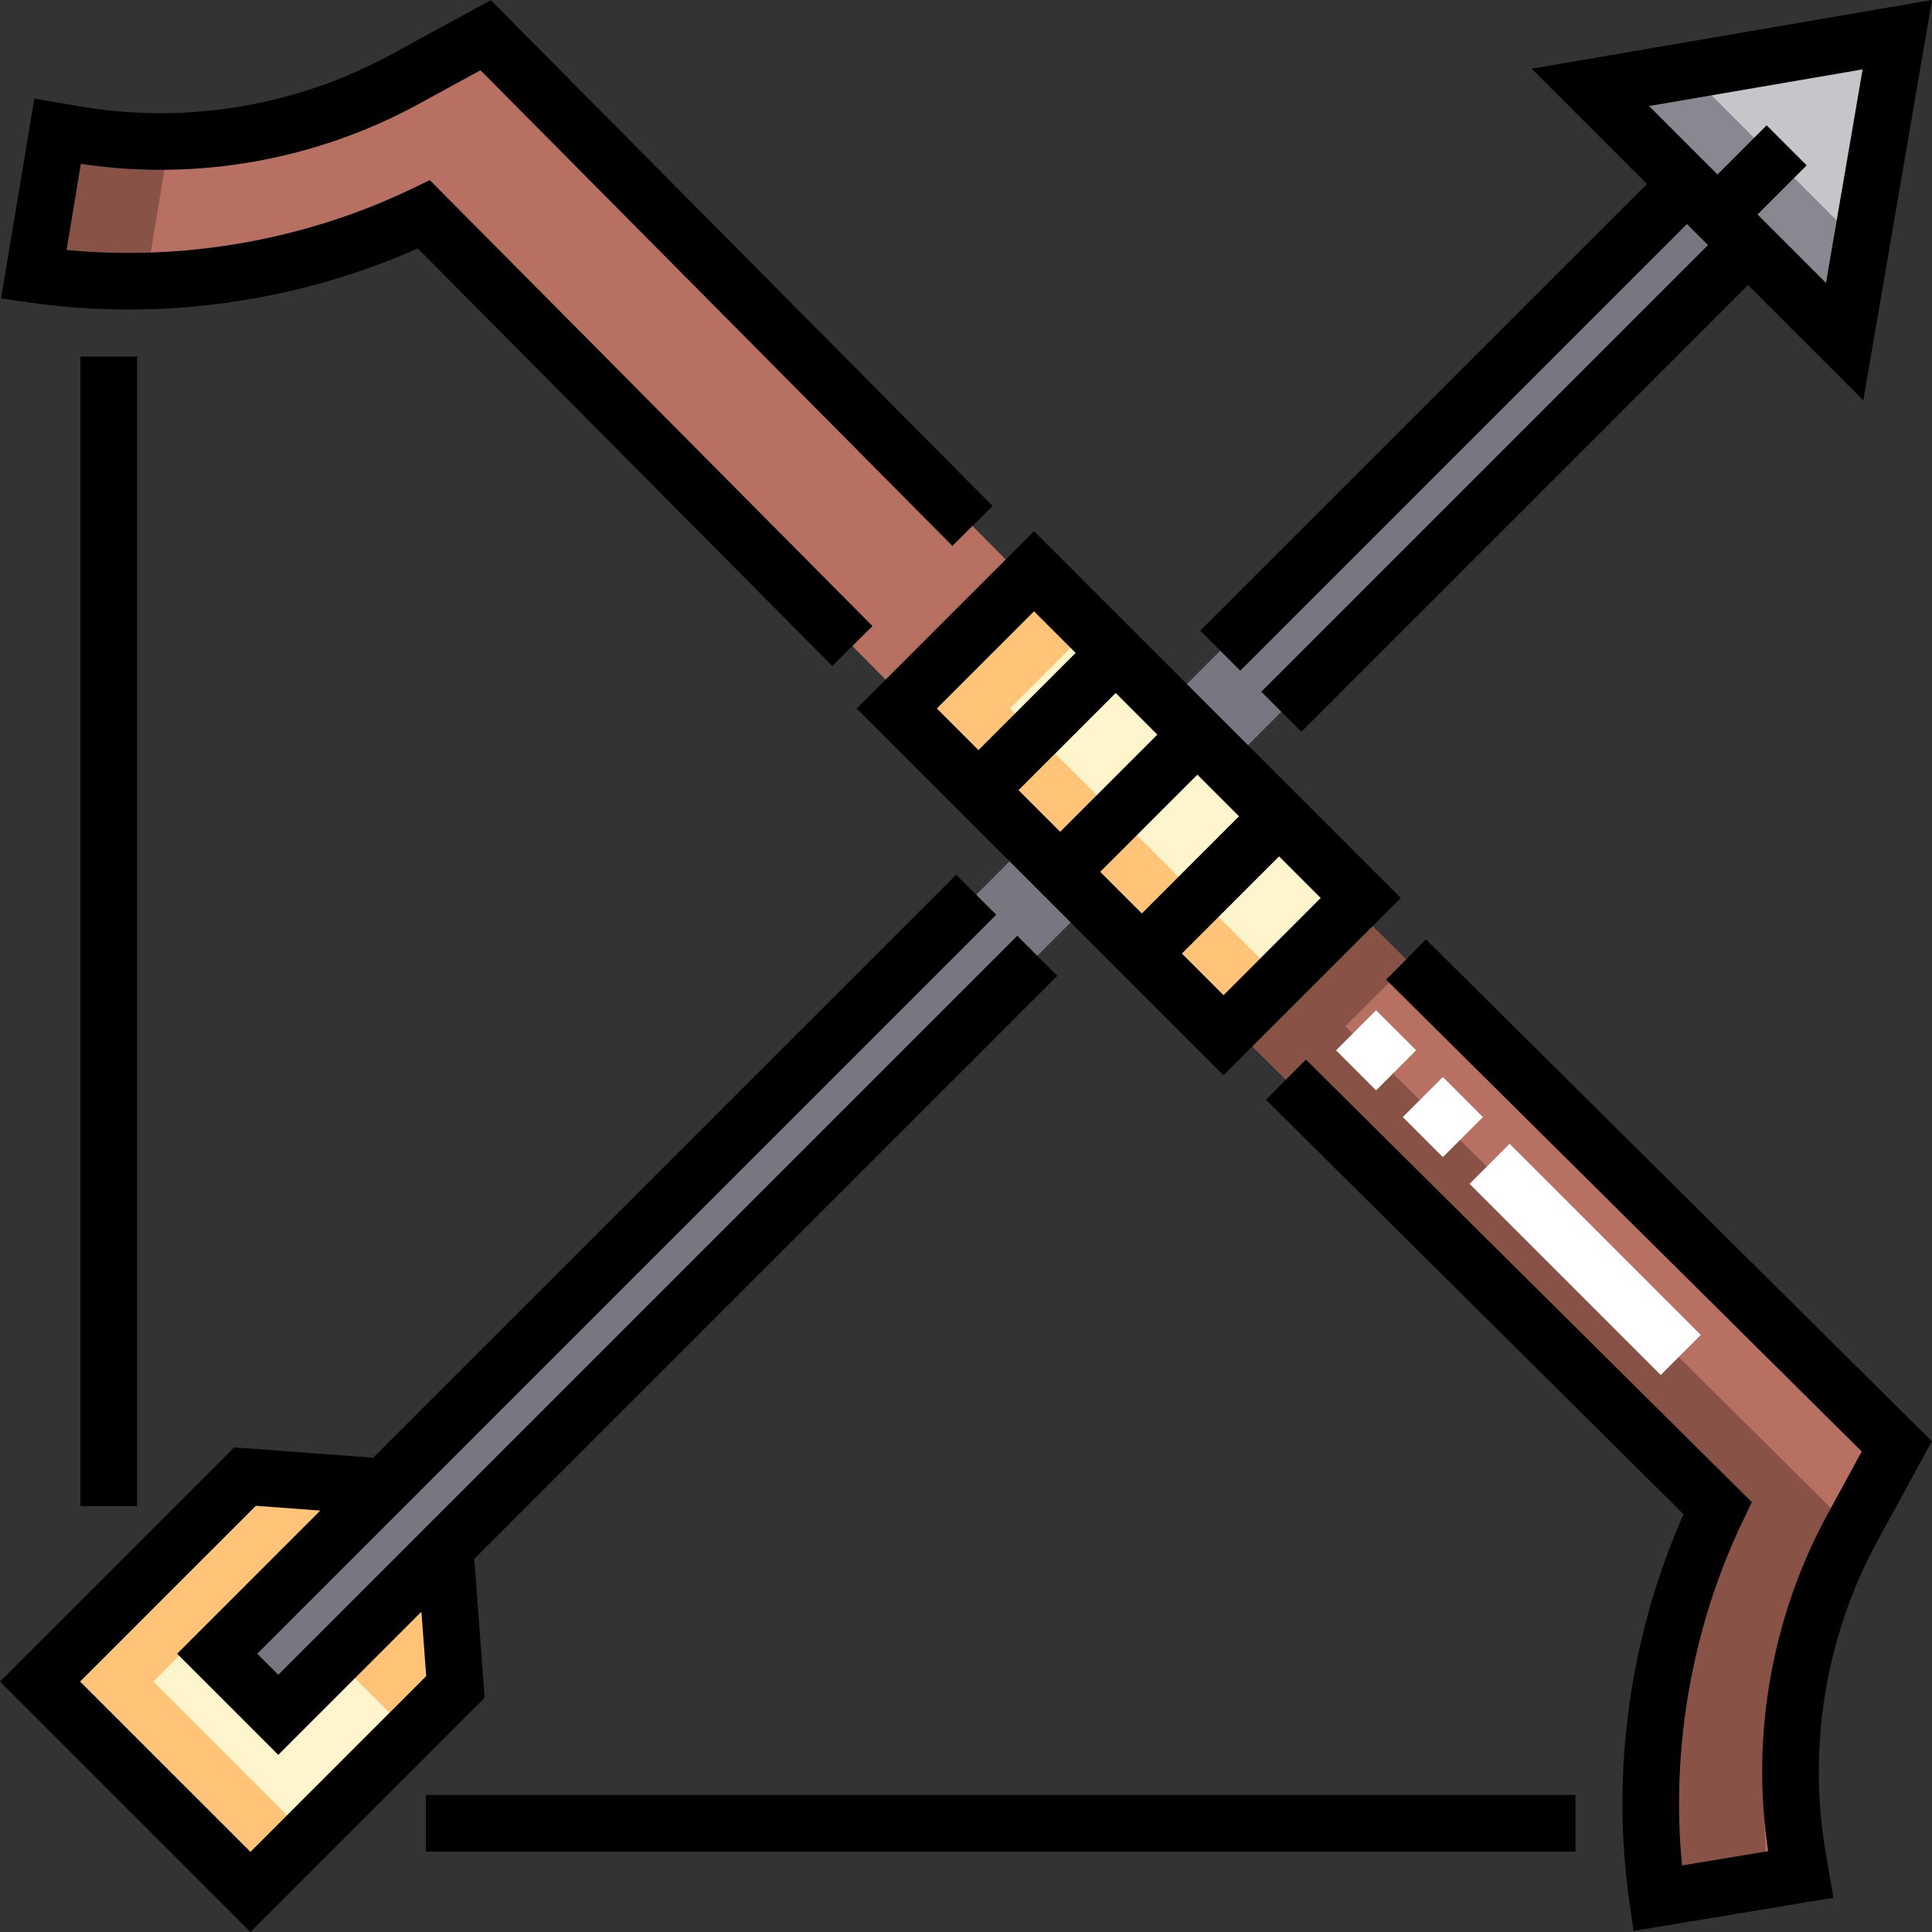 <svg height="512pt" viewBox="0 0 512 512" width="512pt" xmlns="http://www.w3.org/2000/svg"><rect x="0" y="0" width="512" height="512" fill="#333333" stroke="none"/><path d="m15.258 34.797 5.012.848c29.621 5.004 60.488-.176 86.902-14.578l21.523-11.734 143.035 144.18-31.699 31.953-127.695-128.648c-31.969 15.363-68.379 20.973-103.391 15.934zm0 0" fill="#b77062"/><path d="m477.203 496.742-.848-5.012c-5.004-29.621.176-60.488 14.578-86.902l11.734-21.523-144.195-143.059-31.957 31.703 128.668 127.711c-15.363 31.973-20.973 68.383-15.934 103.391zm0 0" fill="#b77062"/><path d="m237.648 187.754 36.371-36.367 86.59 86.59-36.367 36.371zm0 0" fill="#fff5cc"/><path d="m502.809 9.191-81.352 13.957 67.395 67.395zm0 0" fill="#c6c5ca"/><path d="m73.746 454.445-16.191-16.191 44.211-44.211-36.828-2.73-54.32 54.32 55.75 55.75 54.32-54.32-2.73-36.828zm0 0" fill="#fff5cc"/><path d="m309.223 186.586 137.836-137.832 16.188 16.188-137.832 137.836zm-36.371 36.371-215.297 215.297 16.191 16.191 215.297-215.301zm0 0" fill="#787680"/><path d="m38.973 72.75 5.863-35.27c-8.203.141-16.434-.465-24.566-1.84l-5.012-.844-6.312 37.953c13.344 1.918 26.887 2.293 40.309 1.172-3.438-.289-6.867-.68-10.281-1.172zm0 0" fill="#895247"/><path d="m485.207 399.664-128.668-127.715 16.945-16.809-15.012-14.895-31.957 31.703 128.668 127.711c-15.363 31.973-20.973 68.383-15.934 103.391l29.391-4.883c-3.863-33.496 1.914-68.02 16.566-98.504zm0 0" fill="#895247"/><path d="m267.676 187.754 21.359-21.359-15.012-15.012-36.371 36.371 86.594 86.594 15.012-15.012zm0 0" fill="#ffc477"/><path d="m451.48 23.148 50.418-8.648.91-5.309-81.352 13.957 67.395 67.395 4.395-25.625zm0 0" fill="#898890"/><path d="m40.641 445.633 52.246-52.246-27.949-2.074-54.32 54.32 55.75 55.75 15.012-15.012zm0 0" fill="#ffc477"/><path d="m120.027 438.188-2.07-27.953-29.199 29.199 15.012 15.012zm0 0" fill="#ffc477"/><path d="m324.246 284.961 46.984-46.98-97.207-97.211-46.984 46.984zm-43.297-64.523-11.035-11.035 25.758-25.754 11.031 11.031zm36.371-15.141 11.031 11.031-25.754 25.758-11.035-11.035zm6.926 58.438-11.035-11.035 25.758-25.754 11.031 11.031zm-39.191-90.703-25.754 25.758-11.031-11.035 25.754-25.754zm0 0"/><path d="m125.695 413.109 154.5-154.5-10.613-10.617-195.836 195.836-5.574-5.574 195.836-195.836-10.613-10.613-154.504 154.5-36.828-2.73-62.062 62.059 66.367 66.367 62.059-62.062zm-104.465 32.523 46.582-46.578 17.062 1.266-18.969 18.965-18.965 18.969 26.805 26.805 37.934-37.934 1.266 17.062-46.578 46.582zm0 0"/><path d="m21.309 94.484h15.012v304.648h-15.012zm0 0"/><path d="m112.867 475.68h304.648v15.012h-304.648zm0 0"/><path d="m328.684 177.742 118.375-118.375 5.574 5.574-118.375 118.375 10.617 10.613 118.371-118.375 30.551 30.551 18.203-106.105-106.105 18.203 30.551 30.551-118.375 118.371zm164.93-159.355-9.711 56.598-18.137-18.141 13.02-13.02-10.617-10.613-13.02 13.02-18.133-18.133zm0 0"/><path d="m367.332 259.609 126.047 125.055-9.035 16.57c-14.812 27.172-20.383 58.801-15.773 89.336l-22.809 3.793c-3.016-31.082 2.645-63.27 16.184-91.449l2.312-4.816-118.184-117.312-10.578 10.656 110.664 109.844c-14.219 31.992-19.312 68.289-14.34 102.836l1.094 7.594 52.941-8.801-2.098-12.434c-4.727-27.969.164-57.113 13.766-82.062l14.434-26.469-134.055-132.996zm0 0"/><path d="m110.715 65.836 109.844 110.664 10.656-10.574-117.312-118.188-4.816 2.316c-28.18 13.539-60.371 19.199-91.445 16.184l3.789-22.809c30.535 4.609 62.164-.961 89.336-15.773l16.574-9.035 125.051 126.047 10.656-10.57-132.996-134.059-26.469 14.434c-24.949 13.605-54.094 18.496-82.062 13.77l-12.434-2.102-8.801 52.945 7.594 1.094c34.543 4.969 70.844-.121 102.836-14.344zm0 0"/><path d="m440.113 364.387-50.66-50.664 10.613-10.613 50.664 50.66zm-57.738-57.738-10.613-10.613 10.613-10.617 10.613 10.613zm-17.691-17.691-10.613-10.617 10.613-10.613 10.613 10.613zm0 0" fill="#fff"/></svg>